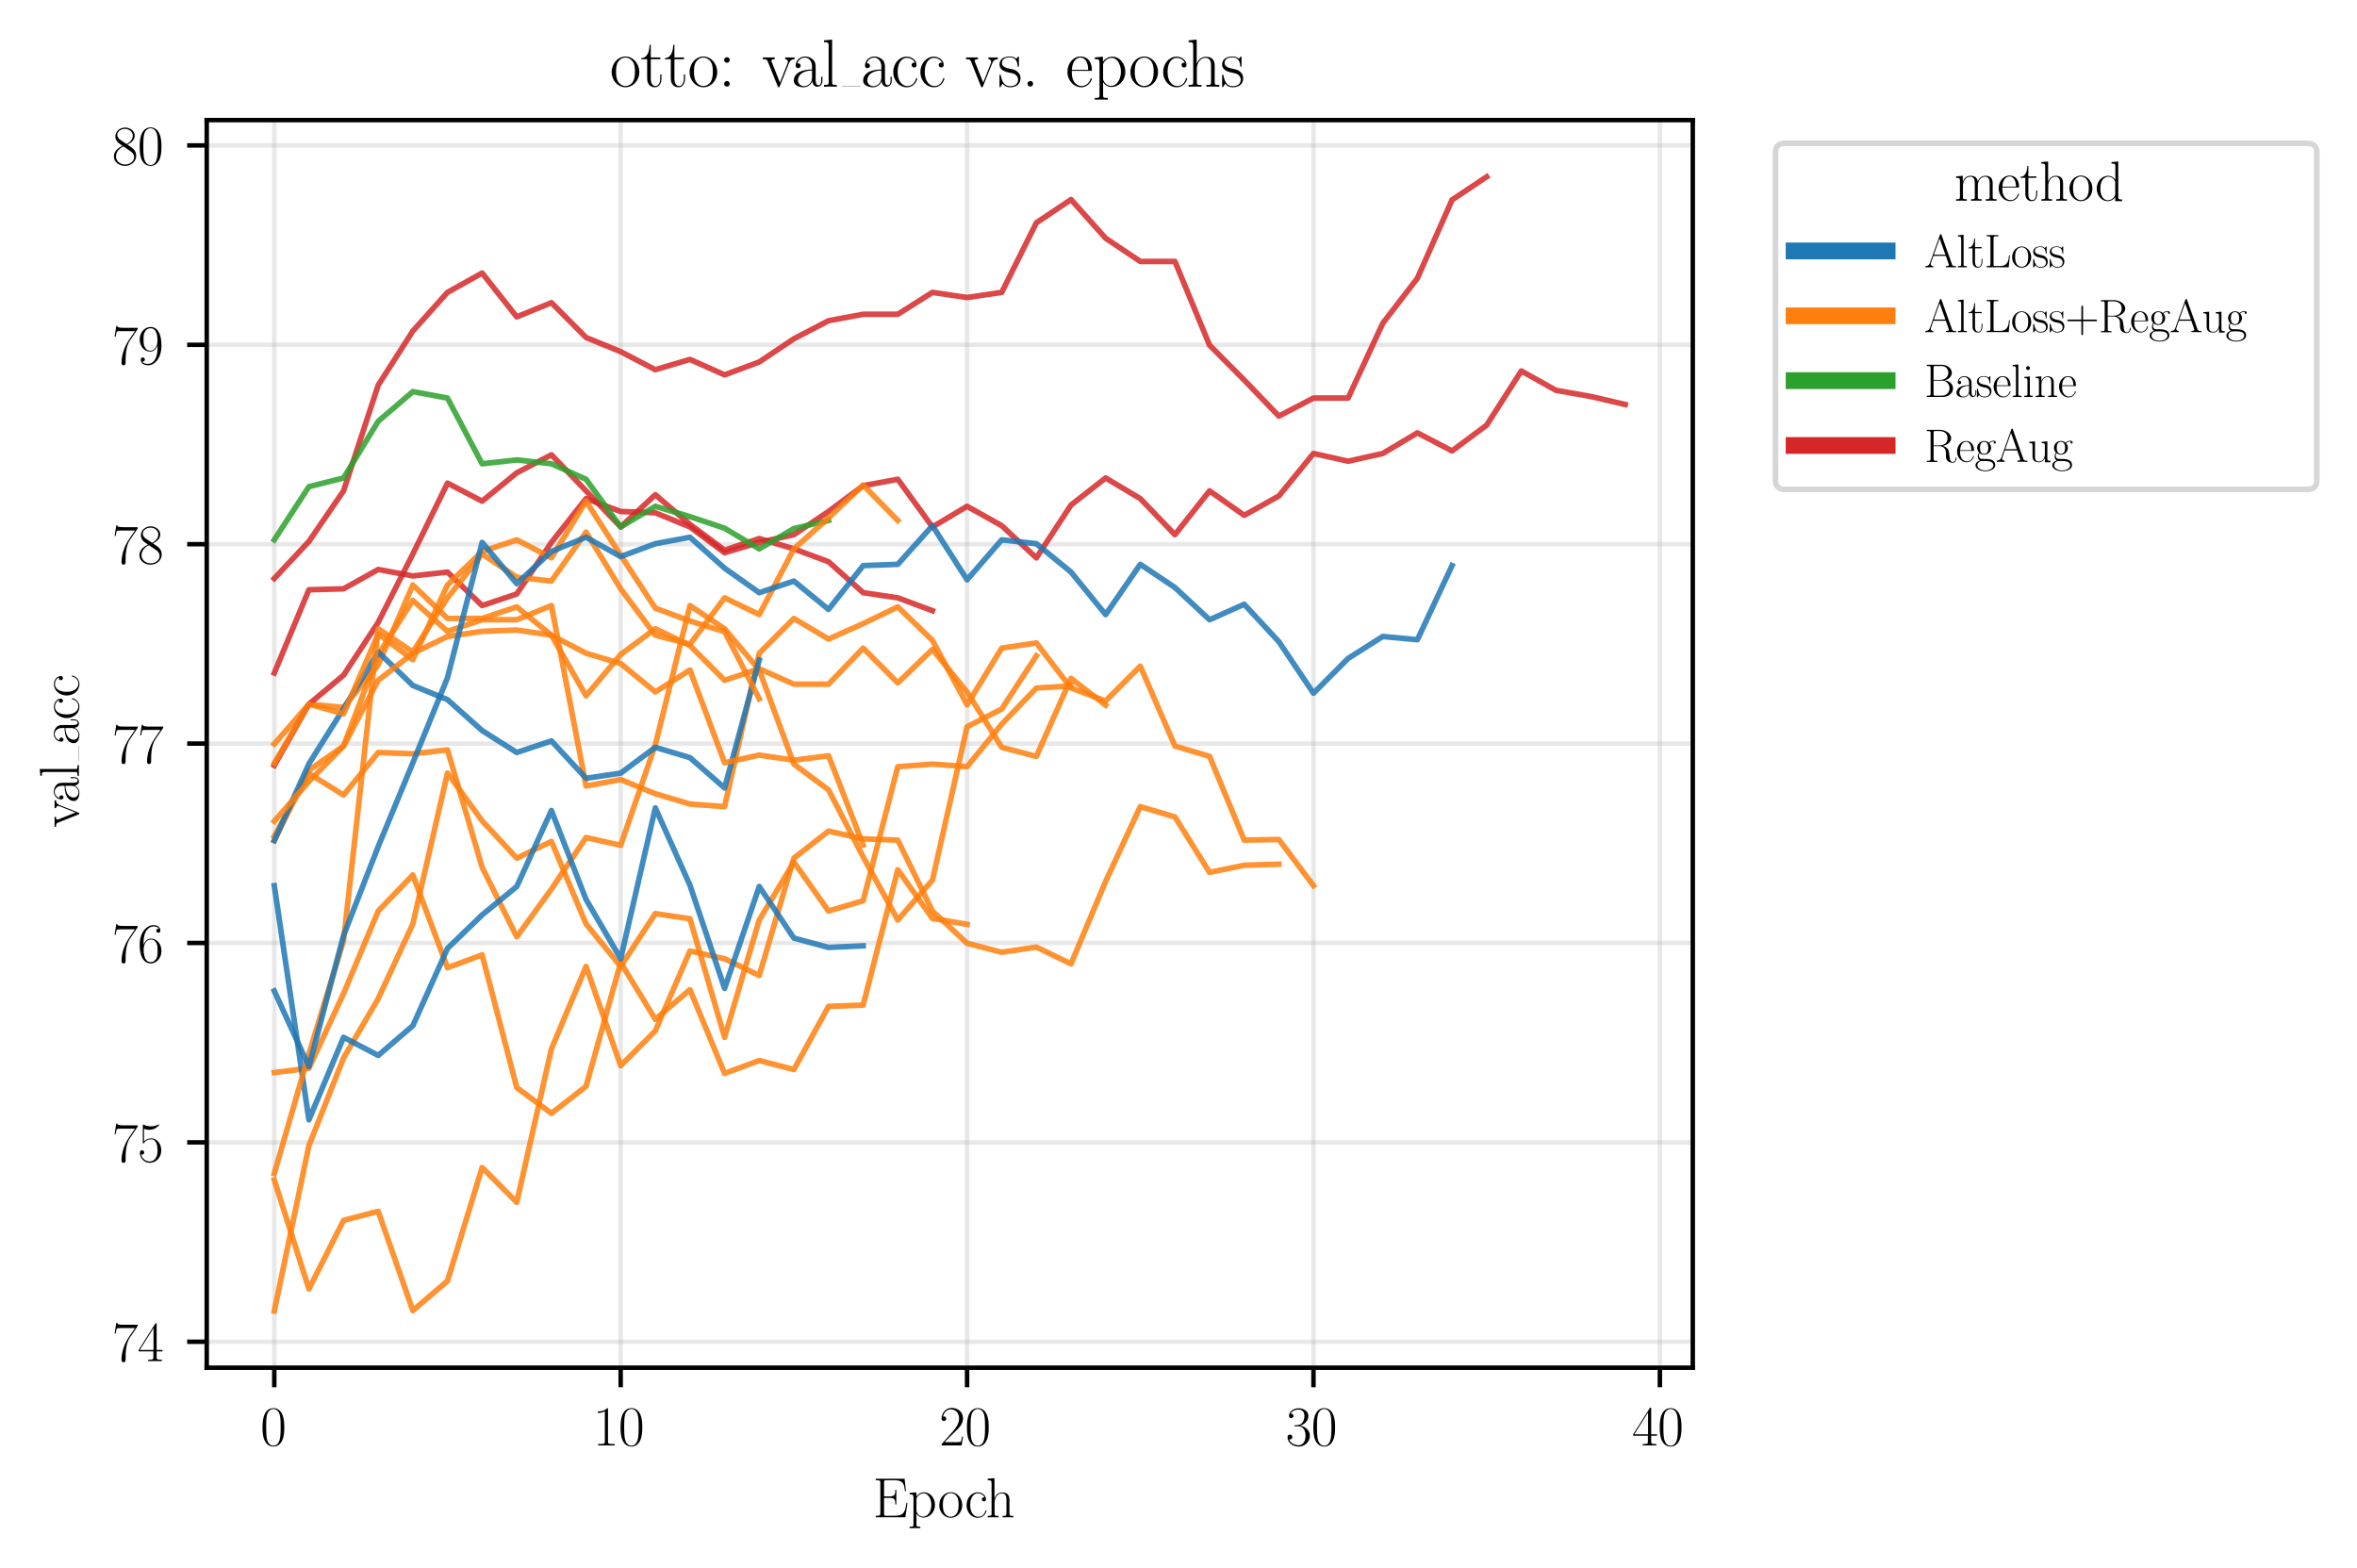 <?xml version="1.0" encoding="utf-8" standalone="no"?>
<!DOCTYPE svg PUBLIC "-//W3C//DTD SVG 1.1//EN"
  "http://www.w3.org/Graphics/SVG/1.1/DTD/svg11.dtd">
<svg xmlns:xlink="http://www.w3.org/1999/xlink" width="422.052pt" height="280.8pt" viewBox="0 0 422.052 280.8" xmlns="http://www.w3.org/2000/svg" version="1.1">
 <defs>
  <style type="text/css">*{stroke-linejoin: round; stroke-linecap: butt}</style>
 </defs>
 <g id="figure_1">
  <g id="patch_1">
   <path d="M 0 280.8 
L 422.052 280.8 
L 422.052 0 
L 0 0 
z
" style="fill: #ffffff"/>
  </g>
  <g id="axes_1">
   <g id="patch_2">
    <path d="M 37.018 244.889 
L 303.116 244.889 
L 303.116 21.502 
L 37.018 21.502 
z
" style="fill: #ffffff"/>
   </g>
   <g id="matplotlib.axis_1">
    <g id="xtick_1">
     <g id="line2d_1">
      <path d="M 49.114 244.889 
L 49.114 21.502 
" clip-path="url(#p3e3df5af1b)" style="fill: none; stroke: #b0b0b0; stroke-opacity: 0.3; stroke-width: 0.8; stroke-linecap: square"/>
     </g>
     <g id="line2d_2">
      <defs>
       <path id="m0dfbe0c2b1" d="M 0 0 
L 0 3.5 
" style="stroke: #000000; stroke-width: 0.8"/>
      </defs>
      <g>
       <use xlink:href="#m0dfbe0c2b1" x="49.114" y="244.889" style="stroke: #000000; stroke-width: 0.8"/>
      </g>
     </g>
     <g id="text_1">
      <!-- $\mathdefault{0}$ -->
      <g transform="translate(46.623 258.807) scale(0.1 -0.1)">
       <defs>
        <path id="CMR17-30" d="M 2688 2025 
C 2688 2416 2682 3080 2413 3591 
C 2176 4039 1798 4198 1466 4198 
C 1158 4198 768 4058 525 3597 
C 269 3118 243 2524 243 2025 
C 243 1661 250 1106 448 619 
C 723 -39 1216 -128 1466 -128 
C 1760 -128 2208 -7 2470 600 
C 2662 1042 2688 1559 2688 2025 
z
M 1466 -26 
C 1056 -26 813 325 723 812 
C 653 1188 653 1738 653 2096 
C 653 2588 653 2997 736 3387 
C 858 3929 1216 4096 1466 4096 
C 1728 4096 2067 3923 2189 3400 
C 2272 3036 2278 2607 2278 2096 
C 2278 1680 2278 1169 2202 792 
C 2067 95 1690 -26 1466 -26 
z
" transform="scale(0.016)"/>
       </defs>
       <use xlink:href="#CMR17-30" transform="scale(0.996)"/>
      </g>
     </g>
    </g>
    <g id="xtick_2">
     <g id="line2d_3">
      <path d="M 111.141 244.889 
L 111.141 21.502 
" clip-path="url(#p3e3df5af1b)" style="fill: none; stroke: #b0b0b0; stroke-opacity: 0.3; stroke-width: 0.8; stroke-linecap: square"/>
     </g>
     <g id="line2d_4">
      <g>
       <use xlink:href="#m0dfbe0c2b1" x="111.141" y="244.889" style="stroke: #000000; stroke-width: 0.8"/>
      </g>
     </g>
     <g id="text_2">
      <!-- $\mathdefault{10}$ -->
      <g transform="translate(106.16 258.807) scale(0.1 -0.1)">
       <defs>
        <path id="CMR17-31" d="M 1702 4058 
C 1702 4192 1696 4192 1606 4192 
C 1357 3916 979 3827 621 3827 
C 602 3827 570 3827 563 3808 
C 557 3795 557 3782 557 3648 
C 755 3648 1088 3686 1344 3839 
L 1344 461 
C 1344 236 1331 160 781 160 
L 589 160 
L 589 0 
C 896 0 1216 0 1523 0 
C 1830 0 2150 0 2458 0 
L 2458 160 
L 2266 160 
C 1715 160 1702 230 1702 458 
L 1702 4058 
z
" transform="scale(0.016)"/>
       </defs>
       <use xlink:href="#CMR17-31" transform="scale(0.996)"/>
       <use xlink:href="#CMR17-30" transform="translate(45.69 0) scale(0.996)"/>
      </g>
     </g>
    </g>
    <g id="xtick_3">
     <g id="line2d_5">
      <path d="M 173.168 244.889 
L 173.168 21.502 
" clip-path="url(#p3e3df5af1b)" style="fill: none; stroke: #b0b0b0; stroke-opacity: 0.3; stroke-width: 0.8; stroke-linecap: square"/>
     </g>
     <g id="line2d_6">
      <g>
       <use xlink:href="#m0dfbe0c2b1" x="173.168" y="244.889" style="stroke: #000000; stroke-width: 0.8"/>
      </g>
     </g>
     <g id="text_3">
      <!-- $\mathdefault{20}$ -->
      <g transform="translate(168.187 258.807) scale(0.1 -0.1)">
       <defs>
        <path id="CMR17-32" d="M 2669 989 
L 2554 989 
C 2490 536 2438 459 2413 420 
C 2381 369 1920 369 1830 369 
L 602 369 
C 832 619 1280 1072 1824 1597 
C 2214 1967 2669 2402 2669 3035 
C 2669 3790 2067 4224 1395 4224 
C 691 4224 262 3604 262 3030 
C 262 2780 448 2748 525 2748 
C 589 2748 781 2787 781 3010 
C 781 3207 614 3264 525 3264 
C 486 3264 448 3258 422 3245 
C 544 3790 915 4058 1306 4058 
C 1862 4058 2227 3617 2227 3035 
C 2227 2479 1901 2000 1536 1584 
L 262 146 
L 262 0 
L 2515 0 
L 2669 989 
z
" transform="scale(0.016)"/>
       </defs>
       <use xlink:href="#CMR17-32" transform="scale(0.996)"/>
       <use xlink:href="#CMR17-30" transform="translate(45.69 0) scale(0.996)"/>
      </g>
     </g>
    </g>
    <g id="xtick_4">
     <g id="line2d_7">
      <path d="M 235.196 244.889 
L 235.196 21.502 
" clip-path="url(#p3e3df5af1b)" style="fill: none; stroke: #b0b0b0; stroke-opacity: 0.3; stroke-width: 0.8; stroke-linecap: square"/>
     </g>
     <g id="line2d_8">
      <g>
       <use xlink:href="#m0dfbe0c2b1" x="235.196" y="244.889" style="stroke: #000000; stroke-width: 0.8"/>
      </g>
     </g>
     <g id="text_4">
      <!-- $\mathdefault{30}$ -->
      <g transform="translate(230.214 258.807) scale(0.1 -0.1)">
       <defs>
        <path id="CMR17-33" d="M 1414 2157 
C 1984 2157 2234 1662 2234 1090 
C 2234 320 1824 25 1453 25 
C 1114 25 563 194 390 693 
C 422 680 454 680 486 680 
C 640 680 755 782 755 948 
C 755 1133 614 1216 486 1216 
C 378 1216 211 1165 211 926 
C 211 335 787 -128 1466 -128 
C 2176 -128 2720 430 2720 1085 
C 2720 1707 2208 2157 1600 2227 
C 2086 2328 2554 2756 2554 3329 
C 2554 3820 2048 4179 1472 4179 
C 890 4179 378 3829 378 3329 
C 378 3110 544 3072 627 3072 
C 762 3072 877 3155 877 3321 
C 877 3486 762 3569 627 3569 
C 602 3569 570 3569 544 3557 
C 730 3959 1235 4032 1459 4032 
C 1683 4032 2106 3925 2106 3320 
C 2106 3143 2080 2828 1862 2550 
C 1670 2304 1453 2304 1242 2284 
C 1210 2284 1062 2269 1037 2269 
C 992 2263 966 2257 966 2208 
C 966 2163 973 2157 1101 2157 
L 1414 2157 
z
" transform="scale(0.016)"/>
       </defs>
       <use xlink:href="#CMR17-33" transform="scale(0.996)"/>
       <use xlink:href="#CMR17-30" transform="translate(45.69 0) scale(0.996)"/>
      </g>
     </g>
    </g>
    <g id="xtick_5">
     <g id="line2d_9">
      <path d="M 297.223 244.889 
L 297.223 21.502 
" clip-path="url(#p3e3df5af1b)" style="fill: none; stroke: #b0b0b0; stroke-opacity: 0.3; stroke-width: 0.8; stroke-linecap: square"/>
     </g>
     <g id="line2d_10">
      <g>
       <use xlink:href="#m0dfbe0c2b1" x="297.223" y="244.889" style="stroke: #000000; stroke-width: 0.8"/>
      </g>
     </g>
     <g id="text_5">
      <!-- $\mathdefault{40}$ -->
      <g transform="translate(292.242 258.807) scale(0.1 -0.1)">
       <defs>
        <path id="CMR17-34" d="M 2150 4122 
C 2150 4256 2144 4256 2029 4256 
L 128 1254 
L 128 1088 
L 1779 1088 
L 1779 457 
C 1779 224 1766 160 1318 160 
L 1197 160 
L 1197 0 
C 1402 0 1747 0 1965 0 
C 2182 0 2528 0 2733 0 
L 2733 160 
L 2611 160 
C 2163 160 2150 224 2150 457 
L 2150 1088 
L 2803 1088 
L 2803 1254 
L 2150 1254 
L 2150 4122 
z
M 1798 3703 
L 1798 1254 
L 256 1254 
L 1798 3703 
z
" transform="scale(0.016)"/>
       </defs>
       <use xlink:href="#CMR17-34" transform="scale(0.996)"/>
       <use xlink:href="#CMR17-30" transform="translate(45.69 0) scale(0.996)"/>
      </g>
     </g>
    </g>
    <g id="text_6">
     <!-- Epoch -->
     <g transform="translate(156.299 271.663) scale(0.1 -0.1)">
      <defs>
       <path id="CMR17-45" d="M 3885 1615 
L 3770 1615 
C 3629 676 3546 166 2419 166 
L 1530 166 
C 1274 166 1261 197 1261 414 
L 1261 2176 
L 1862 2176 
C 2464 2176 2522 1960 2522 1430 
L 2637 1430 
L 2637 3081 
L 2522 3081 
C 2522 2557 2464 2342 1862 2342 
L 1261 2342 
L 1261 3913 
C 1261 4128 1274 4160 1530 4160 
L 2406 4160 
C 3398 4160 3514 3769 3603 2929 
L 3718 2929 
L 3565 4325 
L 326 4325 
L 326 4160 
C 768 4160 838 4160 838 3874 
L 838 451 
C 838 166 768 166 326 166 
L 326 0 
L 3654 0 
L 3885 1615 
z
" transform="scale(0.016)"/>
       <path id="CMR17-70" d="M 1408 -1063 
C 998 -1063 973 -1037 973 -789 
L 973 402 
C 1158 134 1427 -38 1766 -38 
C 2406 -38 3053 523 3053 1388 
C 3053 2191 2496 2802 1837 2802 
C 1453 2802 1139 2592 960 2338 
L 960 2802 
L 198 2732 
L 198 2567 
C 576 2567 634 2528 634 2223 
L 634 -789 
C 634 -1031 608 -1063 198 -1063 
L 198 -1228 
C 352 -1216 634 -1216 800 -1216 
C 966 -1216 1254 -1216 1408 -1228 
L 1408 -1063 
z
M 973 2012 
C 973 2102 973 2235 1222 2471 
C 1254 2497 1472 2688 1792 2688 
C 2259 2688 2643 2108 2643 1382 
C 2643 656 2234 64 1728 64 
C 1498 64 1248 172 1056 472 
C 973 612 973 650 973 752 
L 973 2012 
z
" transform="scale(0.016)"/>
       <path id="CMR17-6f" d="M 2758 1356 
C 2758 2176 2163 2816 1466 2816 
C 768 2816 173 2176 173 1356 
C 173 551 768 -64 1466 -64 
C 2163 -64 2758 551 2758 1356 
z
M 1466 51 
C 1165 51 909 230 762 480 
C 602 767 582 1126 582 1408 
C 582 1677 595 2010 762 2298 
C 890 2509 1139 2714 1466 2714 
C 1754 2714 1997 2554 2150 2330 
C 2349 2029 2349 1607 2349 1408 
C 2349 1158 2336 775 2163 467 
C 1984 173 1709 51 1466 51 
z
" transform="scale(0.016)"/>
       <path id="CMR17-63" d="M 2234 2240 
C 2112 2240 1933 2240 1933 2017 
C 1933 1838 2080 1787 2163 1787 
C 2208 1787 2394 1807 2394 2024 
C 2394 2467 1958 2803 1466 2803 
C 787 2803 211 2178 211 1363 
C 211 516 813 -64 1466 -64 
C 2259 -64 2458 677 2458 748 
C 2458 774 2451 793 2406 793 
C 2362 793 2355 787 2330 703 
C 2163 180 1798 51 1523 51 
C 1114 51 621 427 621 1369 
C 621 2338 1094 2688 1472 2688 
C 1722 2688 2093 2573 2234 2240 
z
" transform="scale(0.016)"/>
       <path id="CMR17-68" d="M 2656 1933 
C 2656 2259 2592 2790 1837 2790 
C 1312 2790 1056 2368 979 2157 
L 973 2157 
L 973 4396 
L 211 4326 
L 211 4160 
C 589 4160 646 4122 646 3817 
L 646 426 
C 646 184 621 153 211 153 
L 211 -13 
C 365 0 646 0 813 0 
C 979 0 1267 0 1421 -13 
L 1421 153 
C 1011 153 986 178 986 428 
L 986 1658 
C 986 2247 1344 2688 1792 2688 
C 2266 2688 2317 2266 2317 1958 
L 2317 428 
C 2317 184 2291 153 1882 153 
L 1882 -13 
C 2035 0 2317 0 2483 0 
C 2650 0 2938 0 3091 -13 
L 3091 153 
C 2682 153 2656 178 2656 428 
L 2656 1933 
z
" transform="scale(0.016)"/>
      </defs>
      <use xlink:href="#CMR17-45" transform="scale(0.996)"/>
      <use xlink:href="#CMR17-70" transform="translate(62.586 0) scale(0.996)"/>
      <use xlink:href="#CMR17-6f" transform="translate(116.084 0) scale(0.996)"/>
      <use xlink:href="#CMR17-63" transform="translate(164.377 0) scale(0.996)"/>
      <use xlink:href="#CMR17-68" transform="translate(202.26 0) scale(0.996)"/>
     </g>
    </g>
   </g>
   <g id="matplotlib.axis_2">
    <g id="ytick_1">
     <g id="line2d_11">
      <path d="M 37.018 240.242 
L 303.116 240.242 
" clip-path="url(#p3e3df5af1b)" style="fill: none; stroke: #b0b0b0; stroke-opacity: 0.3; stroke-width: 0.8; stroke-linecap: square"/>
     </g>
     <g id="line2d_12">
      <defs>
       <path id="m129b5aa9d3" d="M 0 0 
L -3.5 0 
" style="stroke: #000000; stroke-width: 0.8"/>
      </defs>
      <g>
       <use xlink:href="#m129b5aa9d3" x="37.018" y="240.242" style="stroke: #000000; stroke-width: 0.8"/>
      </g>
     </g>
     <g id="text_7">
      <!-- $\mathdefault{74}$ -->
      <g transform="translate(20.056 243.702) scale(0.1 -0.1)">
       <defs>
        <path id="CMR17-37" d="M 2886 3941 
L 2886 4081 
L 1382 4081 
C 634 4081 621 4165 595 4288 
L 480 4288 
L 294 3094 
L 410 3094 
C 429 3215 474 3540 550 3661 
C 589 3712 1062 3712 1171 3712 
L 2579 3712 
L 1869 2661 
C 1395 1954 1069 999 1069 165 
C 1069 89 1069 -128 1299 -128 
C 1530 -128 1530 89 1530 171 
L 1530 465 
C 1530 1508 1709 2196 2003 2636 
L 2886 3941 
z
" transform="scale(0.016)"/>
       </defs>
       <use xlink:href="#CMR17-37" transform="scale(0.996)"/>
       <use xlink:href="#CMR17-34" transform="translate(45.69 0) scale(0.996)"/>
      </g>
     </g>
    </g>
    <g id="ytick_2">
     <g id="line2d_13">
      <path d="M 37.018 204.542 
L 303.116 204.542 
" clip-path="url(#p3e3df5af1b)" style="fill: none; stroke: #b0b0b0; stroke-opacity: 0.3; stroke-width: 0.8; stroke-linecap: square"/>
     </g>
     <g id="line2d_14">
      <g>
       <use xlink:href="#m129b5aa9d3" x="37.018" y="204.542" style="stroke: #000000; stroke-width: 0.8"/>
      </g>
     </g>
     <g id="text_8">
      <!-- $\mathdefault{75}$ -->
      <g transform="translate(20.056 208.001) scale(0.1 -0.1)">
       <defs>
        <path id="CMR17-35" d="M 730 3692 
C 794 3666 1056 3584 1325 3584 
C 1920 3584 2246 3911 2432 4100 
C 2432 4157 2432 4192 2394 4192 
C 2387 4192 2374 4192 2323 4163 
C 2099 4058 1837 3973 1517 3973 
C 1325 3973 1037 3999 723 4139 
C 653 4171 640 4171 634 4171 
C 602 4171 595 4164 595 4037 
L 595 2203 
C 595 2089 595 2057 659 2057 
C 691 2057 704 2070 736 2114 
C 941 2401 1222 2522 1542 2522 
C 1766 2522 2246 2382 2246 1289 
C 2246 1085 2246 715 2054 421 
C 1894 159 1645 25 1370 25 
C 947 25 518 320 403 814 
C 429 807 480 795 506 795 
C 589 795 749 840 749 1038 
C 749 1210 627 1280 506 1280 
C 358 1280 262 1190 262 1011 
C 262 454 704 -128 1382 -128 
C 2042 -128 2669 440 2669 1264 
C 2669 2030 2170 2624 1549 2624 
C 1222 2624 947 2503 730 2274 
L 730 3692 
z
" transform="scale(0.016)"/>
       </defs>
       <use xlink:href="#CMR17-37" transform="scale(0.996)"/>
       <use xlink:href="#CMR17-35" transform="translate(45.69 0) scale(0.996)"/>
      </g>
     </g>
    </g>
    <g id="ytick_3">
     <g id="line2d_15">
      <path d="M 37.018 168.842 
L 303.116 168.842 
" clip-path="url(#p3e3df5af1b)" style="fill: none; stroke: #b0b0b0; stroke-opacity: 0.3; stroke-width: 0.8; stroke-linecap: square"/>
     </g>
     <g id="line2d_16">
      <g>
       <use xlink:href="#m129b5aa9d3" x="37.018" y="168.842" style="stroke: #000000; stroke-width: 0.8"/>
      </g>
     </g>
     <g id="text_9">
      <!-- $\mathdefault{76}$ -->
      <g transform="translate(20.056 172.301) scale(0.1 -0.1)">
       <defs>
        <path id="CMR17-36" d="M 678 2176 
C 678 3690 1395 4032 1811 4032 
C 1946 4032 2272 4009 2400 3776 
C 2298 3776 2106 3776 2106 3553 
C 2106 3381 2246 3323 2336 3323 
C 2394 3323 2566 3348 2566 3560 
C 2566 3954 2246 4179 1805 4179 
C 1043 4179 243 3390 243 1984 
C 243 253 966 -128 1478 -128 
C 2099 -128 2688 427 2688 1283 
C 2688 2081 2170 2662 1517 2662 
C 1126 2662 838 2407 678 1960 
L 678 2176 
z
M 1478 25 
C 691 25 691 1200 691 1436 
C 691 1896 909 2560 1504 2560 
C 1613 2560 1926 2560 2138 2120 
C 2253 1870 2253 1609 2253 1289 
C 2253 944 2253 690 2118 434 
C 1978 171 1773 25 1478 25 
z
" transform="scale(0.016)"/>
       </defs>
       <use xlink:href="#CMR17-37" transform="scale(0.996)"/>
       <use xlink:href="#CMR17-36" transform="translate(45.69 0) scale(0.996)"/>
      </g>
     </g>
    </g>
    <g id="ytick_4">
     <g id="line2d_17">
      <path d="M 37.018 133.142 
L 303.116 133.142 
" clip-path="url(#p3e3df5af1b)" style="fill: none; stroke: #b0b0b0; stroke-opacity: 0.3; stroke-width: 0.8; stroke-linecap: square"/>
     </g>
     <g id="line2d_18">
      <g>
       <use xlink:href="#m129b5aa9d3" x="37.018" y="133.142" style="stroke: #000000; stroke-width: 0.8"/>
      </g>
     </g>
     <g id="text_10">
      <!-- $\mathdefault{77}$ -->
      <g transform="translate(20.056 136.601) scale(0.1 -0.1)">
       <use xlink:href="#CMR17-37" transform="scale(0.996)"/>
       <use xlink:href="#CMR17-37" transform="translate(45.69 0) scale(0.996)"/>
      </g>
     </g>
    </g>
    <g id="ytick_5">
     <g id="line2d_19">
      <path d="M 37.018 97.441 
L 303.116 97.441 
" clip-path="url(#p3e3df5af1b)" style="fill: none; stroke: #b0b0b0; stroke-opacity: 0.3; stroke-width: 0.8; stroke-linecap: square"/>
     </g>
     <g id="line2d_20">
      <g>
       <use xlink:href="#m129b5aa9d3" x="37.018" y="97.441" style="stroke: #000000; stroke-width: 0.8"/>
      </g>
     </g>
     <g id="text_11">
      <!-- $\mathdefault{78}$ -->
      <g transform="translate(20.056 100.901) scale(0.1 -0.1)">
       <defs>
        <path id="CMR17-38" d="M 1741 2264 
C 2144 2467 2554 2773 2554 3263 
C 2554 3841 1990 4179 1472 4179 
C 890 4179 378 3759 378 3180 
C 378 3021 416 2747 666 2505 
C 730 2442 998 2251 1171 2130 
C 883 1983 211 1634 211 934 
C 211 279 838 -128 1459 -128 
C 2144 -128 2720 362 2720 1010 
C 2720 1590 2330 1857 2074 2029 
L 1741 2264 
z
M 902 2822 
C 851 2854 595 3051 595 3351 
C 595 3739 998 4032 1459 4032 
C 1965 4032 2336 3676 2336 3262 
C 2336 2669 1670 2331 1638 2331 
C 1632 2331 1626 2331 1574 2370 
L 902 2822 
z
M 2080 1519 
C 2176 1449 2483 1240 2483 851 
C 2483 381 2010 25 1472 25 
C 890 25 448 438 448 940 
C 448 1443 838 1862 1280 2060 
L 2080 1519 
z
" transform="scale(0.016)"/>
       </defs>
       <use xlink:href="#CMR17-37" transform="scale(0.996)"/>
       <use xlink:href="#CMR17-38" transform="translate(45.69 0) scale(0.996)"/>
      </g>
     </g>
    </g>
    <g id="ytick_6">
     <g id="line2d_21">
      <path d="M 37.018 61.741 
L 303.116 61.741 
" clip-path="url(#p3e3df5af1b)" style="fill: none; stroke: #b0b0b0; stroke-opacity: 0.3; stroke-width: 0.8; stroke-linecap: square"/>
     </g>
     <g id="line2d_22">
      <g>
       <use xlink:href="#m129b5aa9d3" x="37.018" y="61.741" style="stroke: #000000; stroke-width: 0.8"/>
      </g>
     </g>
     <g id="text_12">
      <!-- $\mathdefault{79}$ -->
      <g transform="translate(20.056 65.2) scale(0.1 -0.1)">
       <defs>
        <path id="CMR17-39" d="M 2253 1864 
C 2253 464 1670 31 1190 31 
C 1043 31 685 31 538 294 
C 704 268 826 357 826 518 
C 826 692 685 749 595 749 
C 538 749 365 723 365 506 
C 365 71 742 -128 1203 -128 
C 1939 -128 2688 674 2688 2073 
C 2688 3817 1971 4179 1485 4179 
C 851 4179 243 3628 243 2778 
C 243 1991 762 1408 1414 1408 
C 1952 1408 2189 1903 2253 2112 
L 2253 1864 
z
M 1427 1510 
C 1254 1510 1011 1542 813 1922 
C 678 2169 678 2461 678 2771 
C 678 3146 678 3405 858 3684 
C 947 3817 1114 4032 1485 4032 
C 2240 4032 2240 2885 2240 2632 
C 2240 2182 2035 1510 1427 1510 
z
" transform="scale(0.016)"/>
       </defs>
       <use xlink:href="#CMR17-37" transform="scale(0.996)"/>
       <use xlink:href="#CMR17-39" transform="translate(45.69 0) scale(0.996)"/>
      </g>
     </g>
    </g>
    <g id="ytick_7">
     <g id="line2d_23">
      <path d="M 37.018 26.041 
L 303.116 26.041 
" clip-path="url(#p3e3df5af1b)" style="fill: none; stroke: #b0b0b0; stroke-opacity: 0.3; stroke-width: 0.8; stroke-linecap: square"/>
     </g>
     <g id="line2d_24">
      <g>
       <use xlink:href="#m129b5aa9d3" x="37.018" y="26.041" style="stroke: #000000; stroke-width: 0.8"/>
      </g>
     </g>
     <g id="text_13">
      <!-- $\mathdefault{80}$ -->
      <g transform="translate(20.056 29.5) scale(0.1 -0.1)">
       <use xlink:href="#CMR17-38" transform="scale(0.996)"/>
       <use xlink:href="#CMR17-30" transform="translate(45.69 0) scale(0.996)"/>
      </g>
     </g>
    </g>
    <g id="text_14">
     <!-- val_acc -->
     <g transform="translate(14.118 148.134) rotate(-90) scale(0.1 -0.1)">
      <defs>
       <path id="CMR17-76" d="M 2502 2163 
C 2560 2304 2662 2560 3034 2560 
L 3034 2726 
C 2912 2726 2752 2726 2630 2726 
C 2496 2726 2285 2726 2157 2732 
L 2157 2566 
C 2317 2553 2406 2477 2406 2311 
C 2406 2253 2406 2240 2368 2151 
L 1664 377 
L 902 2286 
C 864 2369 864 2381 864 2407 
C 864 2560 1075 2560 1171 2560 
L 1171 2732 
C 1018 2726 736 2726 576 2726 
C 403 2726 205 2726 64 2732 
L 64 2560 
C 307 2560 442 2560 518 2362 
L 1446 44 
C 1485 -51 1491 -64 1549 -64 
C 1606 -64 1613 -51 1651 44 
L 2502 2163 
z
" transform="scale(0.016)"/>
       <path id="CMR17-61" d="M 2304 1653 
C 2304 2072 2304 2294 2035 2543 
C 1798 2752 1523 2816 1306 2816 
C 800 2816 435 2407 435 1971 
C 435 1728 627 1728 666 1728 
C 749 1728 896 1778 896 1954 
C 896 2112 774 2181 666 2181 
C 640 2181 608 2174 589 2168 
C 723 2592 1069 2714 1293 2714 
C 1613 2714 1965 2429 1965 1885 
L 1965 1600 
C 1587 1600 1133 1549 774 1357 
C 371 1133 256 813 256 570 
C 256 77 832 -64 1171 -64 
C 1523 -64 1850 139 1990 511 
C 2003 233 2182 -18 2464 -18 
C 2598 -18 2938 70 2938 567 
L 2938 920 
L 2822 920 
L 2822 562 
C 2822 178 2650 128 2566 128 
C 2304 128 2304 458 2304 738 
L 2304 1653 
z
M 1965 870 
C 1965 317 1568 38 1216 38 
C 896 38 646 275 646 570 
C 646 761 730 1100 1101 1305 
C 1408 1478 1760 1504 1965 1504 
L 1965 870 
z
" transform="scale(0.016)"/>
       <path id="CMR17-6c" d="M 979 4396 
L 218 4326 
L 218 4160 
C 595 4160 653 4122 653 3817 
L 653 426 
C 653 184 627 153 218 153 
L 218 -13 
C 371 0 653 0 813 0 
C 979 0 1261 0 1414 -13 
L 1414 153 
C 1005 153 979 178 979 426 
L 979 4396 
z
" transform="scale(0.016)"/>
      </defs>
      <use xlink:href="#CMR17-76" transform="scale(0.996)"/>
      <use xlink:href="#CMR17-61" transform="translate(43.088 0) scale(0.996)"/>
      <use xlink:href="#CMR17-6c" transform="translate(88.779 0) scale(0.996)"/>
      <use xlink:href="#CMR17-61" transform="translate(146.547 0) scale(0.996)"/>
      <use xlink:href="#CMR17-63" transform="translate(192.237 0) scale(0.996)"/>
      <use xlink:href="#CMR17-63" transform="translate(232.723 0) scale(0.996)"/>
      <path d="M 119.132 0 
L 146.547 0 
L 146.547 0.399 
L 119.132 0.399 
L 119.132 0 
z
"/>
     </g>
    </g>
   </g>
   <g id="line2d_25">
    <path d="M 49.114 133.195 
L 55.316 126.08 
L 61.519 126.657 
L 67.722 119.041 
L 73.925 104.734 
L 80.127 110.734 
L 86.33 110.734 
L 92.533 108.657 
L 98.736 113.734 
L 104.938 124.58 
L 111.141 117.195 
L 117.344 112.58 
L 123.546 115.58 
L 129.749 121.811 
L 135.952 119.734 
L 142.155 122.503 
L 148.357 122.503 
L 154.56 116.041 
L 160.763 122.272 
L 166.966 116.272 
L 173.168 123.888 
L 179.371 133.811 
L 185.574 135.426 
L 191.777 121.465 
L 197.979 126.272 
" clip-path="url(#p3e3df5af1b)" style="fill: none; stroke: #ff7f0e; stroke-opacity: 0.85; stroke-linecap: square"/>
   </g>
   <g id="line2d_26">
    <path d="M 49.114 149.734 
L 55.316 138.484 
L 61.519 142.349 
L 67.722 134.734 
L 73.925 134.965 
L 80.127 134.272 
L 86.33 155.273 
L 92.533 167.734 
L 98.736 159.196 
L 104.938 149.965 
L 111.141 151.349 
L 117.344 133.349 
L 123.546 108.426 
L 129.749 112.58 
L 135.952 119.965 
L 142.155 136.811 
L 148.357 141.426 
L 154.56 153.426 
L 160.763 164.734 
L 166.966 157.58 
L 173.168 130.118 
L 179.371 126.945 
L 185.574 117.426 
" clip-path="url(#p3e3df5af1b)" style="fill: none; stroke: #ff7f0e; stroke-opacity: 0.85; stroke-linecap: square"/>
   </g>
   <g id="line2d_27">
    <path d="M 49.114 150.503 
L 55.316 137.907 
L 61.519 133.58 
L 67.722 117.195 
L 73.925 107.503 
L 80.127 113.041 
L 86.33 110.964 
L 92.533 110.964 
L 98.736 108.426 
L 104.938 140.734 
L 111.141 139.58 
L 117.344 142.119 
L 123.546 143.965 
L 129.749 144.426 
L 135.952 116.965 
L 142.155 110.734 
L 148.357 114.426 
L 154.56 111.657 
L 160.763 108.657 
L 166.966 114.657 
L 173.168 126.195 
L 179.371 116.041 
L 185.574 115.118 
L 191.777 123.195 
L 197.979 125.503 
L 204.182 119.272 
L 210.385 133.58 
L 216.587 135.426 
L 222.79 150.426 
L 228.993 150.311 
L 235.196 158.58 
" clip-path="url(#p3e3df5af1b)" style="fill: none; stroke: #ff7f0e; stroke-opacity: 0.85; stroke-linecap: square"/>
   </g>
   <g id="line2d_28">
    <path d="M 49.114 150.503 
L 55.316 136.753 
L 61.519 126.888 
L 67.722 116.734 
L 73.925 122.734 
L 80.127 125.272 
L 86.33 130.811 
L 92.533 134.734 
L 98.736 132.657 
L 104.938 139.349 
L 111.141 138.426 
L 117.344 133.811 
L 123.546 135.657 
L 129.749 141.08 
L 135.952 118.195 
" clip-path="url(#p3e3df5af1b)" style="fill: none; stroke: #1f77b4; stroke-opacity: 0.85; stroke-linecap: square"/>
   </g>
   <g id="line2d_29">
    <path d="M 49.114 103.58 
L 55.316 96.945 
L 61.519 87.887 
L 67.722 68.964 
L 73.925 59.272 
L 80.127 52.349 
L 86.33 48.887 
L 92.533 56.733 
L 98.736 54.195 
L 104.938 60.426 
L 111.141 62.964 
L 117.344 66.195 
L 123.546 64.349 
L 129.749 67.118 
L 135.952 64.81 
L 142.155 60.656 
L 148.357 57.426 
L 154.56 56.272 
L 160.763 56.272 
L 166.966 52.349 
L 173.168 53.272 
L 179.371 52.349 
L 185.574 39.887 
L 191.777 35.733 
L 197.979 42.656 
L 204.182 46.81 
L 210.385 46.81 
L 216.587 61.81 
L 222.79 68.041 
L 228.993 74.503 
L 235.196 71.272 
L 241.398 71.272 
L 247.601 57.887 
L 253.804 49.81 
L 260.007 35.791 
L 266.209 31.656 
" clip-path="url(#p3e3df5af1b)" style="fill: none; stroke: #d62728; stroke-opacity: 0.85; stroke-linecap: square"/>
   </g>
   <g id="line2d_30">
    <path d="M 49.114 137.042 
L 55.316 126.08 
L 61.519 120.888 
L 67.722 111.426 
L 73.925 99.195 
L 80.127 86.503 
L 86.33 89.734 
L 92.533 84.657 
L 98.736 81.426 
L 104.938 87.887 
L 111.141 94.349 
L 117.344 88.58 
L 123.546 93.887 
L 129.749 98.503 
L 135.952 96.426 
L 142.155 98.272 
L 148.357 100.58 
L 154.56 106.118 
L 160.763 107.041 
L 166.966 109.349 
" clip-path="url(#p3e3df5af1b)" style="fill: none; stroke: #d62728; stroke-opacity: 0.85; stroke-linecap: square"/>
   </g>
   <g id="line2d_31">
    <path d="M 49.114 120.503 
L 55.316 105.599 
L 61.519 105.426 
L 67.722 101.964 
L 73.925 103.118 
L 80.127 102.426 
L 86.33 108.426 
L 92.533 106.349 
L 98.736 97.118 
L 104.938 89.272 
L 111.141 91.58 
L 117.344 91.81 
L 123.546 94.349 
L 129.749 98.964 
L 135.952 97.118 
L 142.155 95.734 
L 148.357 91.58 
L 154.56 86.964 
L 160.763 85.81 
L 166.966 94.349 
L 173.168 90.657 
L 179.371 94.118 
L 185.574 99.887 
L 191.777 90.426 
L 197.979 85.58 
L 204.182 89.272 
L 210.385 95.734 
L 216.587 87.887 
L 222.79 92.272 
L 228.993 88.81 
L 235.196 81.195 
L 241.398 82.58 
L 247.601 81.195 
L 253.804 77.503 
L 260.007 80.733 
L 266.209 76.118 
L 272.412 66.426 
L 278.615 69.887 
L 284.818 70.983 
L 291.02 72.426 
" clip-path="url(#p3e3df5af1b)" style="fill: none; stroke: #d62728; stroke-opacity: 0.85; stroke-linecap: square"/>
   </g>
   <g id="line2d_32">
    <path d="M 49.114 96.657 
L 55.316 87.137 
L 61.519 85.58 
L 67.722 75.426 
L 73.925 70.118 
L 80.127 71.272 
L 86.33 83.041 
L 92.533 82.349 
L 98.736 83.041 
L 104.938 85.81 
L 111.141 94.349 
L 117.344 90.657 
L 123.546 92.503 
L 129.749 94.58 
L 135.952 98.272 
L 142.155 94.637 
L 148.357 93.195 
" clip-path="url(#p3e3df5af1b)" style="fill: none; stroke: #2ca02c; stroke-opacity: 0.85; stroke-linecap: square"/>
   </g>
   <g id="line2d_33">
    <path d="M 49.114 192.042 
L 55.316 191.273 
L 61.519 177.888 
L 67.722 163.119 
L 73.925 156.657 
L 80.127 173.273 
L 86.33 170.965 
L 92.533 194.734 
L 98.736 199.35 
L 104.938 194.504 
L 111.141 172.35 
L 117.344 182.504 
L 123.546 177.196 
L 129.749 192.196 
L 135.952 189.888 
L 142.155 191.504 
L 148.357 180.196 
L 154.56 179.965 
L 160.763 155.734 
L 166.966 164.446 
L 173.168 165.503 
" clip-path="url(#p3e3df5af1b)" style="fill: none; stroke: #ff7f0e; stroke-opacity: 0.85; stroke-linecap: square"/>
   </g>
   <g id="line2d_34">
    <path d="M 49.114 211.273 
L 55.316 230.792 
L 61.519 218.504 
L 67.722 216.888 
L 73.925 234.658 
L 80.127 229.35 
L 86.33 209.042 
L 92.533 215.273 
L 98.736 187.811 
L 104.938 173.042 
L 111.141 190.811 
L 117.344 184.58 
L 123.546 170.273 
L 129.749 171.657 
L 135.952 174.657 
L 142.155 153.657 
L 148.357 148.811 
L 154.56 150.196 
L 160.763 150.426 
L 166.966 163.119 
L 173.168 168.888 
L 179.371 170.503 
L 185.574 169.58 
L 191.777 172.58 
L 197.979 157.811 
L 204.182 144.426 
L 210.385 146.272 
L 216.587 156.196 
L 222.79 154.926 
L 228.993 154.734 
" clip-path="url(#p3e3df5af1b)" style="fill: none; stroke: #ff7f0e; stroke-opacity: 0.85; stroke-linecap: square"/>
   </g>
   <g id="line2d_35">
    <path d="M 49.114 234.735 
L 55.316 205.119 
L 61.519 189.427 
L 67.722 178.811 
L 73.925 165.426 
L 80.127 138.426 
L 86.33 146.965 
L 92.533 153.657 
L 98.736 150.657 
L 104.938 165.426 
L 111.141 173.042 
L 117.344 163.58 
L 123.546 164.503 
L 129.749 185.734 
L 135.952 164.734 
L 142.155 154.349 
L 148.357 163.119 
L 154.56 161.273 
L 160.763 137.272 
L 166.966 136.811 
L 173.168 137.272 
L 179.371 129.657 
L 185.574 123.195 
L 191.777 122.811 
" clip-path="url(#p3e3df5af1b)" style="fill: none; stroke: #ff7f0e; stroke-opacity: 0.85; stroke-linecap: square"/>
   </g>
   <g id="line2d_36">
    <path d="M 49.114 158.58 
L 55.316 200.504 
L 61.519 185.734 
L 67.722 188.965 
L 73.925 183.657 
L 80.127 169.811 
L 86.33 163.811 
L 92.533 158.734 
L 98.736 145.119 
L 104.938 161.042 
L 111.141 171.657 
L 117.344 144.657 
L 123.546 158.503 
L 129.749 176.965 
L 135.952 158.734 
L 142.155 167.965 
L 148.357 169.638 
L 154.56 169.35 
" clip-path="url(#p3e3df5af1b)" style="fill: none; stroke: #1f77b4; stroke-opacity: 0.85; stroke-linecap: square"/>
   </g>
   <g id="line2d_37">
    <path d="M 49.114 136.657 
L 55.316 126.08 
L 61.519 127.811 
L 67.722 113.503 
L 73.925 118.118 
L 80.127 104.734 
L 86.33 98.734 
L 92.533 96.657 
L 98.736 99.887 
L 104.938 89.734 
L 111.141 99.426 
L 117.344 108.888 
L 123.546 111.195 
L 129.749 113.099 
L 135.952 125.118 
" clip-path="url(#p3e3df5af1b)" style="fill: none; stroke: #ff7f0e; stroke-opacity: 0.85; stroke-linecap: square"/>
   </g>
   <g id="line2d_38">
    <path d="M 49.114 147.042 
L 55.316 139.926 
L 61.519 133.58 
L 67.722 121.811 
L 73.925 116.965 
L 80.127 113.964 
L 86.33 113.041 
L 92.533 112.811 
L 98.736 113.734 
L 104.938 116.965 
L 111.141 118.811 
L 117.344 123.888 
L 123.546 119.965 
L 129.749 136.58 
L 135.952 135.195 
L 142.155 136.119 
L 148.357 135.311 
L 154.56 151.272 
" clip-path="url(#p3e3df5af1b)" style="fill: none; stroke: #ff7f0e; stroke-opacity: 0.85; stroke-linecap: square"/>
   </g>
   <g id="line2d_39">
    <path d="M 49.114 210.119 
L 55.316 188.677 
L 61.519 168.426 
L 67.722 112.58 
L 73.925 116.734 
L 80.127 107.041 
L 86.33 99.195 
L 92.533 103.349 
L 98.736 104.041 
L 104.938 95.272 
L 111.141 105.426 
L 117.344 113.734 
L 123.546 115.349 
L 129.749 107.041 
L 135.952 110.041 
L 142.155 98.272 
L 148.357 92.734 
L 154.56 86.849 
L 160.763 93.195 
" clip-path="url(#p3e3df5af1b)" style="fill: none; stroke: #ff7f0e; stroke-opacity: 0.85; stroke-linecap: square"/>
   </g>
   <g id="line2d_40">
    <path d="M 49.114 177.427 
L 55.316 190.984 
L 61.519 167.503 
L 67.722 151.58 
L 73.925 136.58 
L 80.127 121.349 
L 86.33 97.118 
L 92.533 104.503 
L 98.736 98.734 
L 104.938 96.195 
L 111.141 99.657 
L 117.344 97.349 
L 123.546 96.195 
L 129.749 101.734 
L 135.952 106.118 
L 142.155 104.041 
L 148.357 109.118 
L 154.56 101.272 
L 160.763 101.041 
L 166.966 94.118 
L 173.168 103.811 
L 179.371 96.657 
L 185.574 97.349 
L 191.777 102.426 
L 197.979 110.041 
L 204.182 101.041 
L 210.385 105.195 
L 216.587 110.964 
L 222.79 108.195 
L 228.993 114.888 
L 235.196 124.118 
L 241.398 117.888 
L 247.601 113.964 
L 253.804 114.541 
L 260.007 101.272 
" clip-path="url(#p3e3df5af1b)" style="fill: none; stroke: #1f77b4; stroke-opacity: 0.85; stroke-linecap: square"/>
   </g>
   <g id="patch_3">
    <path d="M 37.018 244.889 
L 37.018 21.502 
" style="fill: none; stroke: #000000; stroke-width: 0.8; stroke-linejoin: miter; stroke-linecap: square"/>
   </g>
   <g id="patch_4">
    <path d="M 303.116 244.889 
L 303.116 21.502 
" style="fill: none; stroke: #000000; stroke-width: 0.8; stroke-linejoin: miter; stroke-linecap: square"/>
   </g>
   <g id="patch_5">
    <path d="M 37.018 244.889 
L 303.116 244.889 
" style="fill: none; stroke: #000000; stroke-width: 0.8; stroke-linejoin: miter; stroke-linecap: square"/>
   </g>
   <g id="patch_6">
    <path d="M 37.018 21.502 
L 303.116 21.502 
" style="fill: none; stroke: #000000; stroke-width: 0.8; stroke-linejoin: miter; stroke-linecap: square"/>
   </g>
   <g id="text_15">
    <!-- otto: val_acc vs. epochs -->
    <g transform="translate(109.202 15.502) scale(0.12 -0.12)">
     <defs>
      <path id="CMR17-74" d="M 966 2560 
L 1862 2560 
L 1862 2725 
L 966 2725 
L 966 3904 
L 851 3904 
C 838 3245 614 2668 70 2668 
L 70 2560 
L 627 2560 
L 627 771 
C 627 650 627 -64 1370 -64 
C 1747 -64 1965 306 1965 777 
L 1965 1140 
L 1850 1140 
L 1850 783 
C 1850 344 1677 51 1408 51 
C 1222 51 966 178 966 758 
L 966 2560 
z
" transform="scale(0.016)"/>
      <path id="CMR17-3a" d="M 1062 2491 
C 1062 2650 934 2752 800 2752 
C 672 2752 538 2650 538 2491 
C 538 2332 666 2230 800 2230 
C 928 2230 1062 2332 1062 2491 
z
M 1062 261 
C 1062 420 934 522 800 522 
C 672 522 538 420 538 261 
C 538 102 666 0 800 0 
C 928 0 1062 102 1062 261 
z
" transform="scale(0.016)"/>
      <path id="CMR17-73" d="M 1978 2697 
C 1978 2813 1971 2819 1933 2819 
C 1907 2819 1901 2813 1824 2717 
C 1805 2691 1747 2626 1728 2601 
C 1523 2819 1235 2819 1126 2819 
C 416 2819 160 2447 160 2076 
C 160 1498 813 1365 998 1325 
C 1402 1243 1542 1217 1677 1101 
C 1760 1025 1901 884 1901 654 
C 1901 384 1747 38 1158 38 
C 602 38 403 460 288 1021 
C 269 1110 269 1117 218 1117 
C 166 1117 160 1110 160 983 
L 160 63 
C 160 -51 166 -58 205 -58 
C 237 -58 243 -51 275 0 
C 314 57 410 211 448 276 
C 576 103 800 -64 1158 -64 
C 1792 -64 2131 283 2131 784 
C 2131 1112 1958 1285 1875 1362 
C 1683 1561 1459 1606 1190 1657 
C 838 1735 390 1825 390 2217 
C 390 2383 480 2737 1126 2737 
C 1811 2737 1850 2094 1862 1888 
C 1869 1856 1901 1849 1920 1849 
C 1978 1849 1978 1869 1978 1978 
L 1978 2697 
z
" transform="scale(0.016)"/>
      <path id="CMR17-2e" d="M 1062 261 
C 1062 420 934 522 800 522 
C 672 522 538 420 538 261 
C 538 102 666 0 800 0 
C 928 0 1062 102 1062 261 
z
" transform="scale(0.016)"/>
      <path id="CMR17-65" d="M 2438 1472 
C 2464 1498 2464 1511 2464 1576 
C 2464 2238 2118 2816 1389 2816 
C 710 2816 173 2169 173 1383 
C 173 551 781 -64 1459 -64 
C 2176 -64 2458 607 2458 740 
C 2458 784 2419 784 2406 784 
C 2362 784 2355 771 2330 696 
C 2189 265 1837 51 1504 51 
C 1229 51 954 203 781 480 
C 582 803 582 1176 582 1472 
L 2438 1472 
z
M 589 1568 
C 634 2505 1126 2714 1382 2714 
C 1818 2714 2112 2297 2118 1568 
L 589 1568 
z
" transform="scale(0.016)"/>
     </defs>
     <use xlink:href="#CMR17-6f" transform="scale(0.996)"/>
     <use xlink:href="#CMR17-74" transform="translate(45.69 0) scale(0.996)"/>
     <use xlink:href="#CMR17-74" transform="translate(80.971 0) scale(0.996)"/>
     <use xlink:href="#CMR17-6f" transform="translate(116.252 0) scale(0.996)"/>
     <use xlink:href="#CMR17-3a" transform="translate(161.942 0) scale(0.996)"/>
     <use xlink:href="#CMR17-76" transform="translate(227.299 0) scale(0.996)"/>
     <use xlink:href="#CMR17-61" transform="translate(270.387 0) scale(0.996)"/>
     <use xlink:href="#CMR17-6c" transform="translate(316.078 0) scale(0.996)"/>
     <use xlink:href="#CMR17-61" transform="translate(373.846 0) scale(0.996)"/>
     <use xlink:href="#CMR17-63" transform="translate(419.537 0) scale(0.996)"/>
     <use xlink:href="#CMR17-63" transform="translate(460.022 0) scale(0.996)"/>
     <use xlink:href="#CMR17-76" transform="translate(530.584 0) scale(0.996)"/>
     <use xlink:href="#CMR17-73" transform="translate(578.877 0) scale(0.996)"/>
     <use xlink:href="#CMR17-2e" transform="translate(614.678 0) scale(0.996)"/>
     <use xlink:href="#CMR17-65" transform="translate(680.035 0) scale(0.996)"/>
     <use xlink:href="#CMR17-70" transform="translate(720.52 0) scale(0.996)"/>
     <use xlink:href="#CMR17-6f" transform="translate(774.018 0) scale(0.996)"/>
     <use xlink:href="#CMR17-63" transform="translate(822.311 0) scale(0.996)"/>
     <use xlink:href="#CMR17-68" transform="translate(860.194 0) scale(0.996)"/>
     <use xlink:href="#CMR17-73" transform="translate(911.09 0) scale(0.996)"/>
     <path d="M 346.431 0 
L 373.846 0 
L 373.846 0.399 
L 346.431 0.399 
L 346.431 0 
z
"/>
    </g>
   </g>
   <g id="legend_1">
    <g id="patch_7">
     <path d="M 319.59 87.626 
L 413.186 87.626 
Q 414.852 87.626 414.852 85.96 
L 414.852 27.333 
Q 414.852 25.667 413.186 25.667 
L 319.59 25.667 
Q 317.924 25.667 317.924 27.333 
L 317.924 85.96 
Q 317.924 87.626 319.59 87.626 
z
" style="fill: #ffffff; opacity: 0.8; stroke: #cccccc; stroke-linejoin: miter"/>
    </g>
    <g id="text_16">
     <!-- method -->
     <g transform="translate(349.922 35.918) scale(0.1 -0.1)">
      <defs>
       <path id="CMR17-6d" d="M 4326 1933 
C 4326 2252 4269 2790 3507 2790 
C 3072 2790 2771 2496 2656 2151 
L 2650 2151 
C 2573 2676 2195 2790 1837 2790 
C 1331 2790 1069 2400 973 2144 
L 966 2144 
L 966 2790 
L 211 2720 
L 211 2554 
C 589 2554 646 2515 646 2208 
L 646 428 
C 646 184 621 153 211 153 
L 211 -13 
C 365 0 646 0 813 0 
C 979 0 1267 0 1421 -13 
L 1421 153 
C 1011 153 986 178 986 428 
L 986 1658 
C 986 2247 1344 2688 1792 2688 
C 2266 2688 2317 2266 2317 1958 
L 2317 428 
C 2317 184 2291 153 1882 153 
L 1882 -13 
C 2035 0 2317 0 2483 0 
C 2650 0 2938 0 3091 -13 
L 3091 153 
C 2682 153 2656 178 2656 428 
L 2656 1658 
C 2656 2247 3014 2688 3462 2688 
C 3936 2688 3987 2266 3987 1958 
L 3987 428 
C 3987 184 3962 153 3552 153 
L 3552 -13 
C 3706 0 3987 0 4154 0 
C 4320 0 4608 0 4762 -13 
L 4762 153 
C 4352 153 4326 178 4326 428 
L 4326 1933 
z
" transform="scale(0.016)"/>
       <path id="CMR17-64" d="M 1869 4326 
L 1869 4160 
C 2246 4160 2304 4122 2304 3820 
L 2304 2345 
C 2278 2377 2016 2790 1498 2790 
C 845 2790 211 2208 211 1364 
C 211 525 806 -64 1434 -64 
C 1978 -64 2259 337 2291 380 
L 2291 -63 
L 3066 -63 
L 3066 128 
C 2688 128 2630 166 2630 473 
L 2630 4396 
L 1869 4326 
z
M 2291 755 
C 2291 563 2176 390 2029 262 
C 1811 70 1594 38 1472 38 
C 1286 38 621 134 621 1356 
C 621 2612 1363 2688 1530 2688 
C 1824 2688 2061 2522 2208 2291 
C 2291 2157 2291 2138 2291 2023 
L 2291 755 
z
" transform="scale(0.016)"/>
      </defs>
      <use xlink:href="#CMR17-6d" transform="scale(0.996)"/>
      <use xlink:href="#CMR17-65" transform="translate(76.92 0) scale(0.996)"/>
      <use xlink:href="#CMR17-74" transform="translate(117.405 0) scale(0.996)"/>
      <use xlink:href="#CMR17-68" transform="translate(152.686 0) scale(0.996)"/>
      <use xlink:href="#CMR17-6f" transform="translate(203.581 0) scale(0.996)"/>
      <use xlink:href="#CMR17-64" transform="translate(251.874 0) scale(0.996)"/>
     </g>
    </g>
    <g id="line2d_41">
     <path d="M 321.256 44.935 
L 329.586 44.935 
L 337.916 44.935 
" style="fill: none; stroke: #1f77b4; stroke-width: 3; stroke-linecap: square"/>
    </g>
    <g id="text_17">
     <!-- AltLoss -->
     <g transform="translate(344.58 47.851) scale(0.083 -0.083)">
      <defs>
       <path id="CMR17-41" d="M 2323 4378 
C 2291 4461 2278 4480 2214 4480 
C 2150 4480 2138 4461 2106 4378 
L 749 566 
C 627 223 371 153 147 153 
L 147 -13 
C 262 0 518 0 640 0 
C 800 0 1056 0 1210 -13 
L 1210 153 
C 909 153 864 361 864 439 
C 864 497 877 530 890 569 
L 1229 1536 
L 2906 1536 
L 3290 442 
C 3322 365 3322 352 3322 327 
C 3322 153 3046 153 2925 153 
L 2925 0 
C 3110 0 3443 0 3642 0 
C 3808 0 4128 0 4282 -13 
L 4282 153 
C 3942 153 3827 153 3744 387 
L 2323 4378 
z
M 2067 3893 
L 2848 1702 
L 1286 1702 
L 2067 3893 
z
" transform="scale(0.016)"/>
       <path id="CMR17-4c" d="M 3469 1615 
L 3354 1615 
C 3302 983 3219 166 2125 166 
L 1530 166 
C 1274 166 1261 197 1261 414 
L 1261 3898 
C 1261 4129 1274 4192 1760 4192 
L 1901 4192 
L 1901 4352 
C 1638 4352 1331 4352 1069 4352 
C 870 4352 512 4352 326 4352 
L 326 4192 
C 768 4192 838 4192 838 3905 
L 838 452 
C 838 166 768 166 326 166 
L 326 0 
L 3315 0 
L 3469 1615 
z
" transform="scale(0.016)"/>
      </defs>
      <use xlink:href="#CMR17-41" transform="scale(0.996)"/>
      <use xlink:href="#CMR17-6c" transform="translate(69.072 0) scale(0.996)"/>
      <use xlink:href="#CMR17-74" transform="translate(93.943 0) scale(0.996)"/>
      <use xlink:href="#CMR17-4c" transform="translate(129.224 0) scale(0.996)"/>
      <use xlink:href="#CMR17-6f" transform="translate(186.606 0) scale(0.996)"/>
      <use xlink:href="#CMR17-73" transform="translate(232.296 0) scale(0.996)"/>
      <use xlink:href="#CMR17-73" transform="translate(268.097 0) scale(0.996)"/>
     </g>
    </g>
    <g id="line2d_42">
     <path d="M 321.256 56.545 
L 329.586 56.545 
L 337.916 56.545 
" style="fill: none; stroke: #ff7f0e; stroke-width: 3; stroke-linecap: square"/>
    </g>
    <g id="text_18">
     <!-- AltLoss+RegAug -->
     <g transform="translate(344.58 59.461) scale(0.083 -0.083)">
      <defs>
       <path id="CMR17-2b" d="M 2413 1472 
L 4109 1472 
C 4198 1472 4307 1472 4307 1580 
C 4307 1695 4205 1695 4109 1695 
L 2413 1695 
L 2413 3386 
C 2413 3475 2413 3584 2304 3584 
C 2189 3584 2189 3482 2189 3386 
L 2189 1695 
L 493 1695 
C 403 1695 294 1695 294 1587 
C 294 1472 397 1472 493 1472 
L 2189 1472 
L 2189 -218 
C 2189 -307 2189 -416 2298 -416 
C 2413 -416 2413 -314 2413 -218 
L 2413 1472 
z
" transform="scale(0.016)"/>
       <path id="CMR17-52" d="M 2509 2146 
C 3117 2268 3629 2676 3629 3186 
C 3629 3785 2950 4326 2054 4326 
L 333 4326 
L 333 4160 
C 774 4160 845 4160 845 3873 
L 845 415 
C 845 128 774 128 333 128 
L 333 -26 
C 518 -26 851 -26 1050 -26 
C 1248 -26 1581 -26 1766 -26 
L 1766 128 
C 1325 128 1254 128 1254 417 
L 1254 2112 
L 2003 2112 
C 2368 2112 2573 1964 2662 1881 
C 2918 1632 2918 1459 2918 1024 
C 2918 595 2918 377 3110 160 
C 3354 -102 3680 -128 3821 -128 
C 4294 -128 4365 396 4365 503 
C 4365 540 4365 585 4307 585 
C 4256 585 4250 547 4250 522 
C 4218 112 4032 -26 3834 -26 
C 3482 -26 3443 375 3405 764 
C 3386 898 3373 993 3360 1133 
C 3322 1452 3270 1917 2509 2146 
z
M 1984 2214 
L 1254 2214 
L 1254 3913 
C 1254 4129 1267 4160 1523 4160 
L 1990 4160 
C 2522 4160 3142 3977 3142 3190 
C 3142 2372 2464 2214 1984 2214 
z
" transform="scale(0.016)"/>
       <path id="CMR17-67" d="M 710 1164 
C 832 1068 1043 960 1299 960 
C 1805 960 2240 1357 2240 1888 
C 2240 2054 2189 2310 1997 2509 
C 2176 2692 2438 2752 2586 2752 
C 2611 2752 2650 2752 2682 2734 
C 2656 2728 2598 2703 2598 2605 
C 2598 2527 2656 2471 2739 2471 
C 2835 2471 2886 2533 2886 2614 
C 2886 2731 2790 2854 2586 2854 
C 2330 2854 2106 2738 1926 2580 
C 1734 2753 1504 2816 1299 2816 
C 794 2816 358 2419 358 1888 
C 358 1522 570 1292 634 1228 
C 442 1004 442 743 442 711 
C 442 545 506 302 723 168 
C 390 85 128 -169 128 -486 
C 128 -943 736 -1280 1466 -1280 
C 2170 -1280 2803 -956 2803 -479 
C 2803 384 1856 384 1363 384 
C 1216 384 954 384 922 391 
C 723 423 589 602 589 826 
C 589 883 589 1024 710 1164 
z
M 1299 1068 
C 736 1068 736 1760 736 1889 
C 736 2016 736 2708 1299 2708 
C 1862 2708 1862 2016 1862 1889 
C 1862 1760 1862 1068 1299 1068 
z
M 1466 -1171 
C 826 -1171 384 -835 384 -486 
C 384 -289 493 -105 634 -4 
C 794 104 858 104 1293 104 
C 1818 104 2547 104 2547 -486 
C 2547 -835 2106 -1171 1466 -1171 
z
" transform="scale(0.016)"/>
       <path id="CMR17-75" d="M 1882 2693 
L 1882 2528 
C 2259 2528 2317 2489 2317 2186 
L 2317 1032 
C 2317 500 2029 38 1555 38 
C 1030 38 986 348 986 678 
L 986 2763 
L 211 2693 
L 211 2528 
C 467 2528 640 2528 646 2274 
L 646 1058 
C 646 633 646 361 813 183 
C 896 101 1056 -64 1517 -64 
C 2061 -64 2272 377 2323 506 
L 2330 506 
L 2330 -63 
L 3091 -63 
L 3091 128 
C 2714 128 2656 166 2656 473 
L 2656 2763 
L 1882 2693 
z
" transform="scale(0.016)"/>
      </defs>
      <use xlink:href="#CMR17-41" transform="scale(0.996)"/>
      <use xlink:href="#CMR17-6c" transform="translate(69.072 0) scale(0.996)"/>
      <use xlink:href="#CMR17-74" transform="translate(93.943 0) scale(0.996)"/>
      <use xlink:href="#CMR17-4c" transform="translate(129.224 0) scale(0.996)"/>
      <use xlink:href="#CMR17-6f" transform="translate(186.606 0) scale(0.996)"/>
      <use xlink:href="#CMR17-73" transform="translate(232.296 0) scale(0.996)"/>
      <use xlink:href="#CMR17-73" transform="translate(268.097 0) scale(0.996)"/>
      <use xlink:href="#CMR17-2b" transform="translate(303.899 0) scale(0.996)"/>
      <use xlink:href="#CMR17-52" transform="translate(375.614 0) scale(0.996)"/>
      <use xlink:href="#CMR17-65" transform="translate(443.405 0) scale(0.996)"/>
      <use xlink:href="#CMR17-67" transform="translate(483.89 0) scale(0.996)"/>
      <use xlink:href="#CMR17-41" transform="translate(529.581 0) scale(0.996)"/>
      <use xlink:href="#CMR17-75" transform="translate(598.653 0) scale(0.996)"/>
      <use xlink:href="#CMR17-67" transform="translate(649.549 0) scale(0.996)"/>
     </g>
    </g>
    <g id="line2d_43">
     <path d="M 321.256 68.155 
L 329.586 68.155 
L 337.916 68.155 
" style="fill: none; stroke: #2ca02c; stroke-width: 3; stroke-linecap: square"/>
    </g>
    <g id="text_19">
     <!-- Baseline -->
     <g transform="translate(344.58 71.07) scale(0.083 -0.083)">
      <defs>
       <path id="CMR17-42" d="M 333 4352 
L 333 4186 
C 774 4186 845 4186 845 3900 
L 845 452 
C 845 166 774 166 333 166 
L 333 0 
L 2534 0 
C 3354 0 3885 583 3885 1164 
C 3885 1741 3360 2233 2675 2233 
C 3290 2356 3718 2771 3718 3264 
C 3718 3802 3194 4352 2368 4352 
L 333 4352 
z
M 1248 2304 
L 1248 3937 
C 1248 4155 1261 4186 1517 4186 
L 2336 4186 
C 2970 4186 3251 3674 3251 3277 
C 3251 2791 2861 2304 2170 2304 
L 1248 2304 
z
M 1517 166 
C 1261 166 1248 197 1248 413 
L 1248 2202 
L 2432 2202 
C 3091 2202 3411 1625 3411 1162 
C 3411 699 3046 166 2349 166 
L 1517 166 
z
" transform="scale(0.016)"/>
       <path id="CMR17-69" d="M 992 3909 
C 992 4049 877 4170 730 4170 
C 589 4170 467 4056 467 3909 
C 467 3769 582 3648 730 3648 
C 870 3648 992 3763 992 3909 
z
M 243 2706 
L 243 2541 
C 602 2541 653 2502 653 2197 
L 653 427 
C 653 184 627 153 218 153 
L 218 -13 
C 371 0 646 0 806 0 
C 960 0 1222 0 1370 -13 
L 1370 153 
C 992 153 979 191 979 420 
L 979 2776 
L 243 2706 
z
" transform="scale(0.016)"/>
       <path id="CMR17-6e" d="M 2656 1933 
C 2656 2259 2592 2790 1837 2790 
C 1331 2790 1069 2400 973 2144 
L 966 2144 
L 966 2790 
L 211 2720 
L 211 2554 
C 589 2554 646 2515 646 2208 
L 646 428 
C 646 184 621 153 211 153 
L 211 -13 
C 365 0 646 0 813 0 
C 979 0 1267 0 1421 -13 
L 1421 153 
C 1011 153 986 178 986 428 
L 986 1658 
C 986 2247 1344 2688 1792 2688 
C 2266 2688 2317 2266 2317 1958 
L 2317 428 
C 2317 184 2291 153 1882 153 
L 1882 -13 
C 2035 0 2317 0 2483 0 
C 2650 0 2938 0 3091 -13 
L 3091 153 
C 2682 153 2656 178 2656 428 
L 2656 1933 
z
" transform="scale(0.016)"/>
      </defs>
      <use xlink:href="#CMR17-42" transform="scale(0.996)"/>
      <use xlink:href="#CMR17-61" transform="translate(65.189 0) scale(0.996)"/>
      <use xlink:href="#CMR17-73" transform="translate(110.879 0) scale(0.996)"/>
      <use xlink:href="#CMR17-65" transform="translate(146.681 0) scale(0.996)"/>
      <use xlink:href="#CMR17-6c" transform="translate(187.166 0) scale(0.996)"/>
      <use xlink:href="#CMR17-69" transform="translate(212.037 0) scale(0.996)"/>
      <use xlink:href="#CMR17-6e" transform="translate(236.908 0) scale(0.996)"/>
      <use xlink:href="#CMR17-65" transform="translate(287.804 0) scale(0.996)"/>
     </g>
    </g>
    <g id="line2d_44">
     <path d="M 321.256 79.764 
L 329.586 79.764 
L 337.916 79.764 
" style="fill: none; stroke: #d62728; stroke-width: 3; stroke-linecap: square"/>
    </g>
    <g id="text_20">
     <!-- RegAug -->
     <g transform="translate(344.58 82.68) scale(0.083 -0.083)">
      <use xlink:href="#CMR17-52" transform="scale(0.996)"/>
      <use xlink:href="#CMR17-65" transform="translate(67.791 0) scale(0.996)"/>
      <use xlink:href="#CMR17-67" transform="translate(108.277 0) scale(0.996)"/>
      <use xlink:href="#CMR17-41" transform="translate(153.967 0) scale(0.996)"/>
      <use xlink:href="#CMR17-75" transform="translate(223.04 0) scale(0.996)"/>
      <use xlink:href="#CMR17-67" transform="translate(273.935 0) scale(0.996)"/>
     </g>
    </g>
   </g>
  </g>
 </g>
 <defs>
  <clipPath id="p3e3df5af1b">
   <rect x="37.018" y="21.502" width="266.097" height="223.386"/>
  </clipPath>
 </defs>
</svg>
